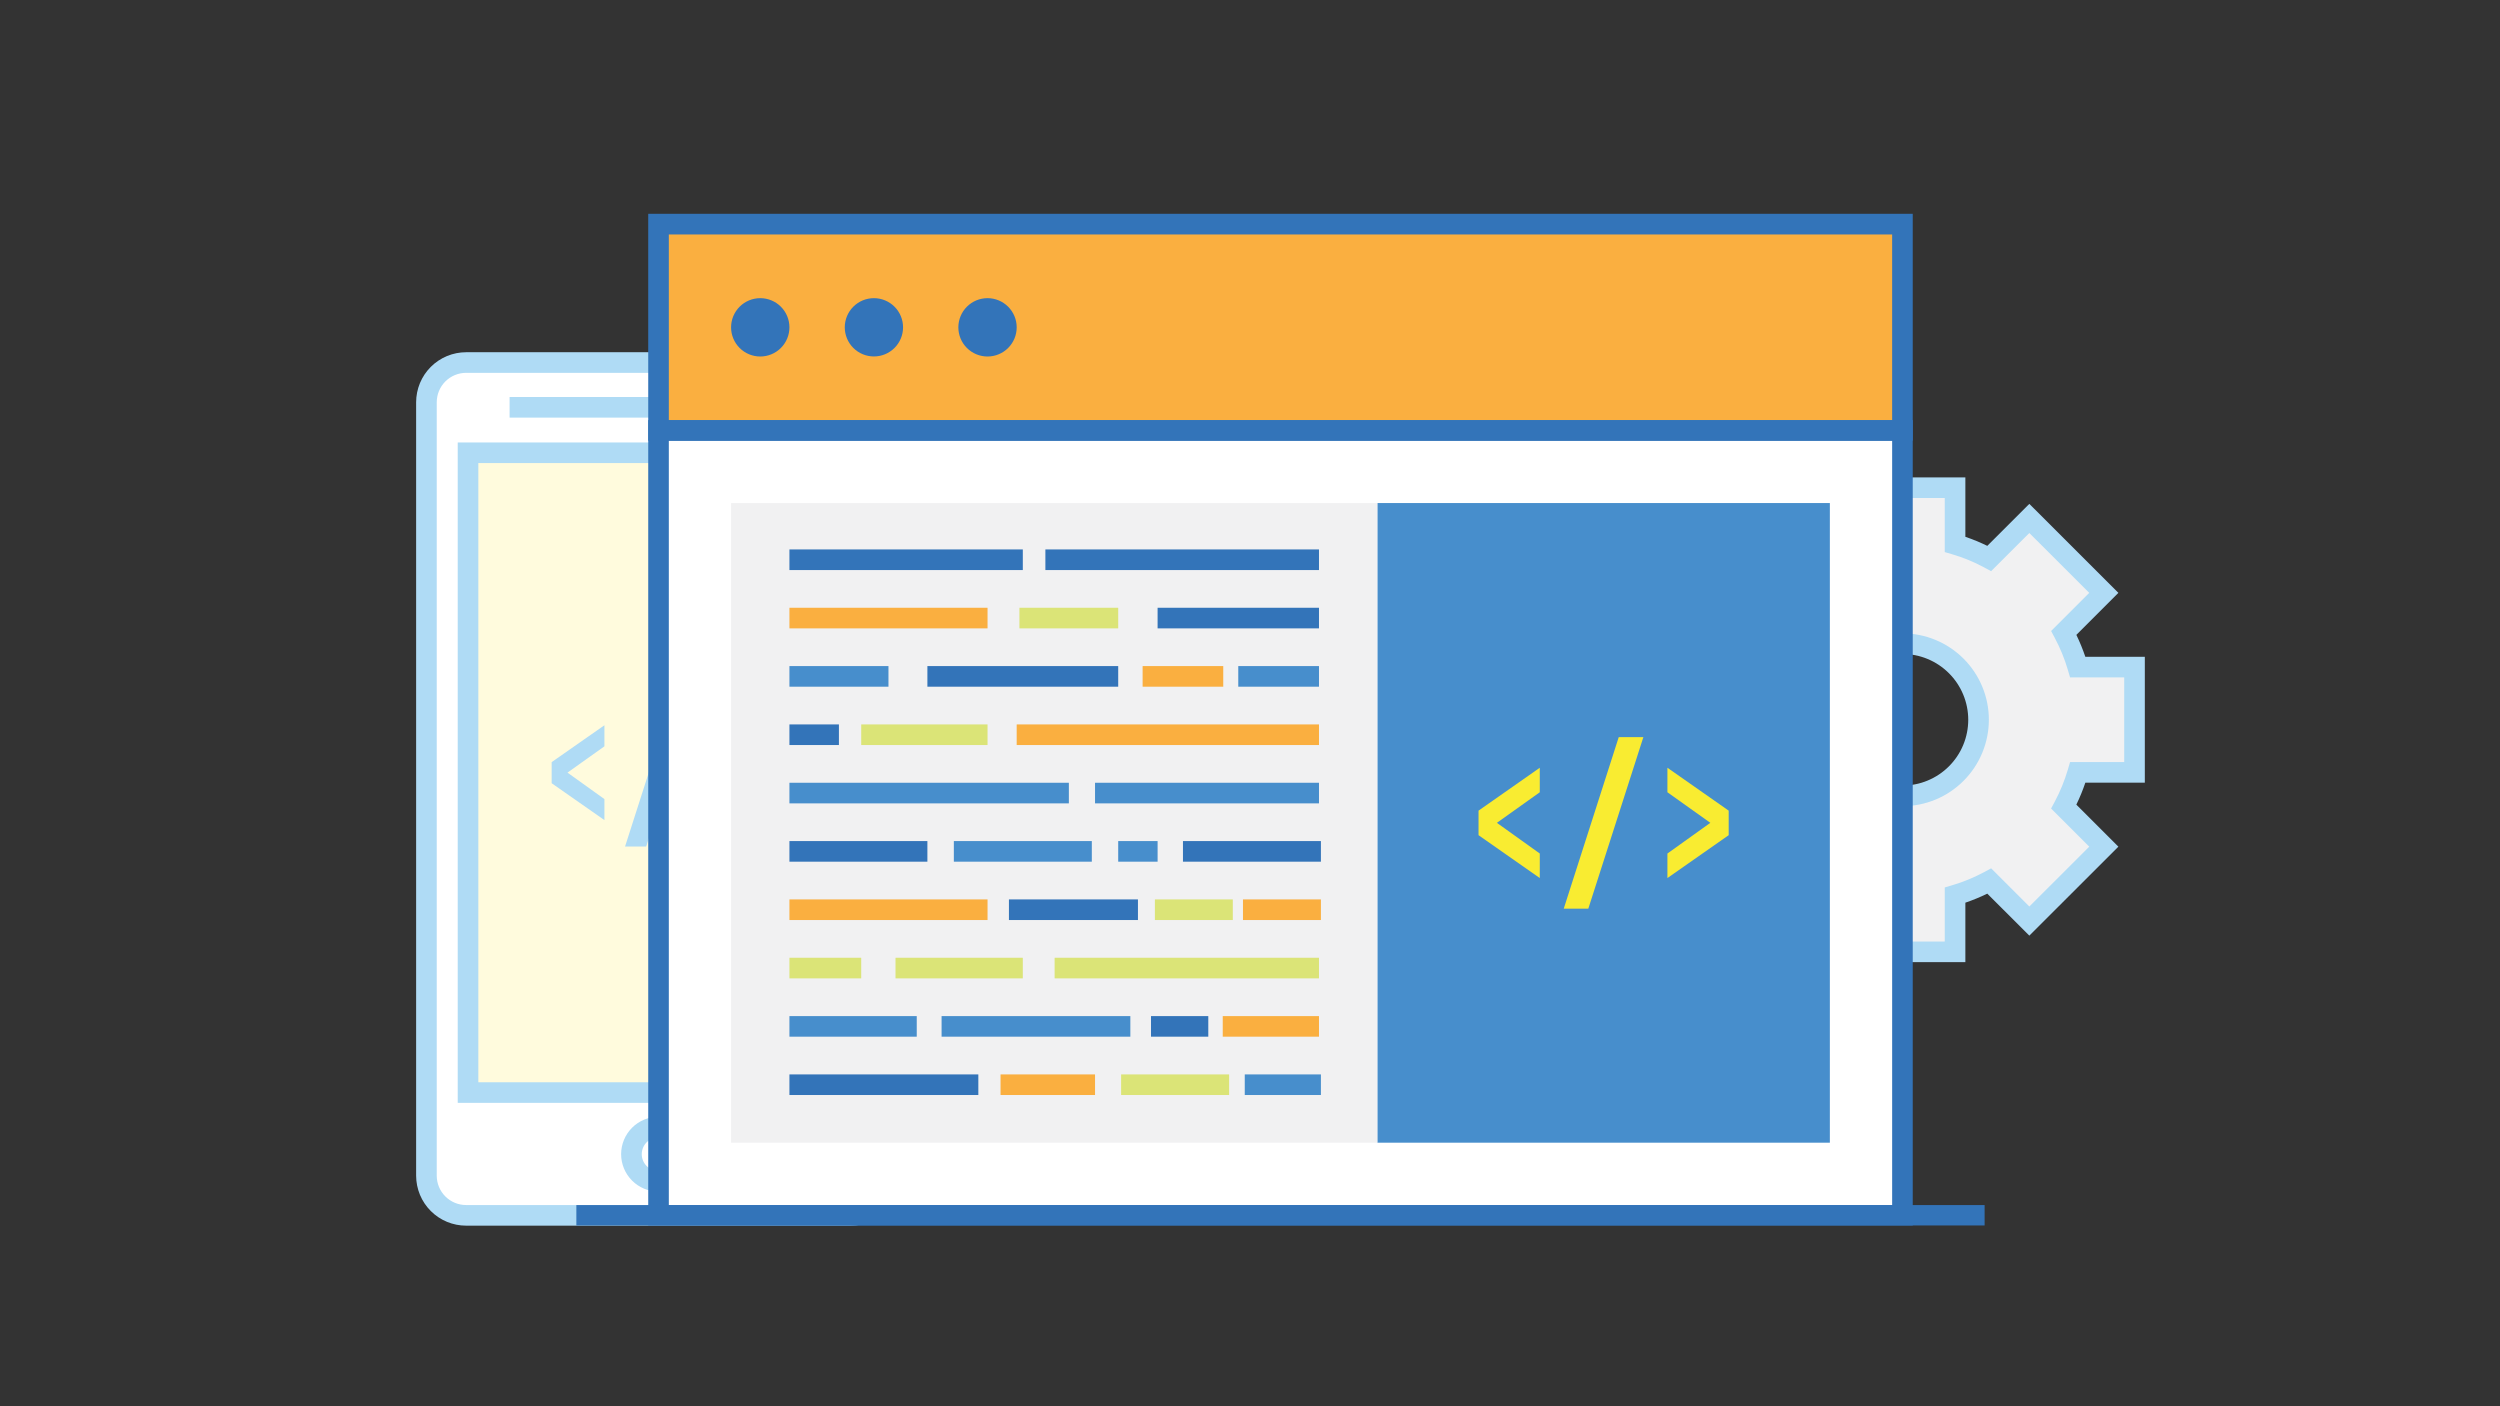 <svg xmlns="http://www.w3.org/2000/svg" xmlns:xlink="http://www.w3.org/1999/xlink" width="1920" zoomAndPan="magnify" viewBox="0 0 1440 810" height="1080" preserveAspectRatio="xMidYMid meet" version="1.0"><rect x="0" y="0" width="1440" height="810" fill="#333333" stroke="none"/><defs><clipPath id="89552ff0a1"><path d="M 239.555 202 L 519 202 L 519 705.867 L 239.555 705.867 Z M 239.555 202 " clip-rule="nonzero"/></clipPath><clipPath id="9e01c25818"><path d="M 956 274 L 1235.555 274 L 1235.555 555 L 956 555 Z M 956 274 " clip-rule="nonzero"/></clipPath><clipPath id="0c604ff5c4"><path d="M 373 123.117 L 1102 123.117 L 1102 254 L 373 254 Z M 373 123.117 " clip-rule="nonzero"/></clipPath><clipPath id="bc6f2ee64c"><path d="M 373 242 L 1102 242 L 1102 705.867 L 373 705.867 Z M 373 242 " clip-rule="nonzero"/></clipPath><clipPath id="065adb35f3"><path d="M 331 694 L 1144 694 L 1144 705.867 L 331 705.867 Z M 331 694 " clip-rule="nonzero"/></clipPath></defs><path fill="#ffffff" d="M 490.098 208.816 L 268.465 208.816 C 267.719 208.816 266.973 208.855 266.227 208.93 C 265.484 209.004 264.746 209.113 264.012 209.262 C 263.277 209.41 262.555 209.59 261.84 209.809 C 261.125 210.027 260.422 210.281 259.73 210.566 C 259.039 210.855 258.363 211.176 257.707 211.527 C 257.047 211.879 256.406 212.266 255.785 212.68 C 255.164 213.098 254.562 213.543 253.988 214.016 C 253.41 214.492 252.855 214.996 252.328 215.523 C 251.797 216.051 251.297 216.605 250.824 217.184 C 250.348 217.762 249.902 218.363 249.488 218.984 C 249.074 219.605 248.691 220.246 248.336 220.906 C 247.984 221.566 247.664 222.242 247.379 222.934 C 247.094 223.625 246.84 224.328 246.625 225.043 C 246.406 225.758 246.223 226.484 246.078 227.215 C 245.934 227.949 245.82 228.688 245.75 229.434 C 245.676 230.176 245.637 230.922 245.637 231.672 L 245.637 677.195 C 245.637 677.945 245.676 678.691 245.75 679.434 C 245.824 680.18 245.934 680.918 246.078 681.648 C 246.227 682.383 246.406 683.105 246.625 683.824 C 246.844 684.539 247.094 685.242 247.379 685.93 C 247.668 686.621 247.988 687.297 248.34 687.957 C 248.691 688.613 249.074 689.254 249.492 689.875 C 249.906 690.496 250.352 691.098 250.824 691.676 C 251.301 692.254 251.801 692.805 252.328 693.336 C 252.859 693.863 253.41 694.363 253.988 694.84 C 254.566 695.312 255.168 695.758 255.789 696.176 C 256.41 696.59 257.051 696.973 257.707 697.328 C 258.367 697.68 259.043 698 259.734 698.285 C 260.422 698.57 261.125 698.824 261.84 699.039 C 262.555 699.258 263.281 699.441 264.012 699.586 C 264.746 699.734 265.484 699.844 266.227 699.918 C 266.973 699.992 267.719 700.027 268.465 700.031 L 490.098 700.031 C 490.848 700.031 491.594 699.992 492.336 699.918 C 493.082 699.848 493.82 699.738 494.555 699.59 C 495.289 699.445 496.012 699.266 496.73 699.047 C 497.445 698.828 498.148 698.578 498.84 698.293 C 499.531 698.008 500.207 697.688 500.867 697.336 C 501.527 696.98 502.168 696.598 502.793 696.184 C 503.414 695.77 504.016 695.324 504.594 694.848 C 505.172 694.375 505.727 693.875 506.254 693.344 C 506.785 692.816 507.285 692.262 507.762 691.684 C 508.238 691.105 508.684 690.508 509.102 689.887 C 509.516 689.262 509.902 688.625 510.254 687.965 C 510.609 687.305 510.93 686.629 511.215 685.938 C 511.504 685.246 511.754 684.543 511.973 683.828 C 512.191 683.113 512.375 682.387 512.523 681.652 C 512.668 680.922 512.781 680.18 512.855 679.438 C 512.93 678.691 512.969 677.945 512.969 677.195 L 512.969 231.672 C 512.969 230.922 512.93 230.176 512.855 229.43 C 512.781 228.688 512.668 227.945 512.523 227.215 C 512.375 226.48 512.191 225.754 511.973 225.039 C 511.754 224.324 511.504 223.617 511.215 222.926 C 510.93 222.234 510.609 221.562 510.254 220.902 C 509.902 220.242 509.516 219.602 509.102 218.977 C 508.684 218.355 508.238 217.758 507.762 217.176 C 507.289 216.598 506.785 216.047 506.254 215.516 C 505.727 214.988 505.172 214.484 504.594 214.012 C 504.016 213.535 503.414 213.09 502.793 212.676 C 502.172 212.258 501.527 211.875 500.867 211.523 C 500.207 211.168 499.531 210.848 498.844 210.562 C 498.152 210.277 497.445 210.023 496.73 209.805 C 496.016 209.586 495.289 209.406 494.555 209.258 C 493.82 209.113 493.082 209.004 492.336 208.93 C 491.594 208.855 490.848 208.816 490.098 208.816 Z M 490.098 208.816 " fill-opacity="1" fill-rule="nonzero"/><path fill="#fffbdd" d="M 269.582 260.809 L 489.008 260.809 L 489.008 629.309 L 269.582 629.309 Z M 269.582 260.809 " fill-opacity="1" fill-rule="nonzero"/><path fill="#afdbf5" d="M 494.949 635.258 L 263.652 635.258 L 263.652 254.863 L 494.957 254.863 Z M 275.52 623.375 L 483.066 623.375 L 483.066 266.734 L 275.52 266.734 Z M 275.52 623.375 " fill-opacity="1" fill-rule="nonzero"/><g clip-path="url(#89552ff0a1)"><path fill="#afdbf5" d="M 490.098 705.977 L 268.465 705.977 C 267.523 705.973 266.582 705.926 265.645 705.836 C 264.707 705.742 263.777 705.602 262.855 705.418 C 261.93 705.234 261.016 705.004 260.117 704.73 C 259.215 704.457 258.328 704.137 257.457 703.777 C 256.59 703.418 255.738 703.012 254.906 702.57 C 254.078 702.125 253.27 701.641 252.484 701.117 C 251.703 700.594 250.949 700.031 250.219 699.434 C 249.492 698.836 248.793 698.203 248.129 697.539 C 247.461 696.871 246.828 696.176 246.23 695.445 C 245.633 694.719 245.074 693.961 244.551 693.18 C 244.027 692.395 243.543 691.59 243.098 690.758 C 242.652 689.926 242.25 689.078 241.891 688.207 C 241.527 687.336 241.211 686.449 240.938 685.547 C 240.664 684.648 240.434 683.734 240.25 682.809 C 240.066 681.887 239.926 680.953 239.832 680.016 C 239.738 679.078 239.691 678.141 239.691 677.195 L 239.691 231.672 C 239.691 230.73 239.738 229.789 239.832 228.852 C 239.926 227.914 240.066 226.984 240.25 226.059 C 240.434 225.133 240.664 224.223 240.938 223.32 C 241.211 222.418 241.531 221.531 241.891 220.66 C 242.25 219.793 242.656 218.941 243.098 218.109 C 243.543 217.277 244.027 216.473 244.551 215.688 C 245.074 214.906 245.637 214.148 246.234 213.422 C 246.832 212.691 247.461 211.996 248.129 211.328 C 248.793 210.66 249.492 210.031 250.219 209.43 C 250.949 208.832 251.703 208.273 252.488 207.75 C 253.27 207.227 254.078 206.742 254.906 206.297 C 255.738 205.852 256.59 205.449 257.457 205.086 C 258.328 204.727 259.215 204.406 260.117 204.133 C 261.016 203.859 261.93 203.629 262.855 203.445 C 263.777 203.258 264.707 203.121 265.645 203.027 C 266.582 202.934 267.523 202.887 268.465 202.883 L 490.098 202.883 C 491.039 202.883 491.98 202.934 492.918 203.023 C 493.855 203.117 494.789 203.258 495.711 203.441 C 496.637 203.625 497.551 203.855 498.453 204.129 C 499.355 204.402 500.242 204.723 501.109 205.082 C 501.98 205.441 502.832 205.848 503.664 206.289 C 504.496 206.734 505.305 207.219 506.086 207.742 C 506.871 208.266 507.625 208.828 508.355 209.426 C 509.086 210.023 509.781 210.656 510.449 211.32 C 511.117 211.988 511.746 212.688 512.348 213.414 C 512.945 214.145 513.508 214.898 514.031 215.684 C 514.555 216.465 515.039 217.273 515.484 218.105 C 515.93 218.938 516.332 219.785 516.695 220.656 C 517.055 221.527 517.375 222.414 517.648 223.316 C 517.922 224.219 518.152 225.133 518.336 226.055 C 518.523 226.98 518.66 227.91 518.754 228.852 C 518.848 229.789 518.895 230.727 518.898 231.672 L 518.898 677.195 C 518.898 678.141 518.848 679.082 518.754 680.02 C 518.66 680.957 518.523 681.887 518.336 682.812 C 518.152 683.738 517.922 684.648 517.648 685.551 C 517.375 686.453 517.055 687.34 516.695 688.211 C 516.332 689.082 515.93 689.934 515.484 690.762 C 515.039 691.594 514.555 692.402 514.031 693.184 C 513.508 693.969 512.945 694.723 512.348 695.453 C 511.75 696.18 511.117 696.879 510.449 697.543 C 509.781 698.211 509.086 698.844 508.355 699.441 C 507.629 700.039 506.871 700.598 506.086 701.121 C 505.305 701.645 504.496 702.129 503.664 702.574 C 502.832 703.02 501.98 703.422 501.109 703.781 C 500.242 704.145 499.355 704.461 498.453 704.734 C 497.551 705.008 496.637 705.234 495.711 705.422 C 494.789 705.605 493.855 705.742 492.918 705.836 C 491.98 705.93 491.039 705.977 490.098 705.977 Z M 268.465 214.754 C 267.91 214.754 267.359 214.781 266.809 214.836 C 266.258 214.891 265.711 214.973 265.168 215.082 C 264.625 215.191 264.09 215.324 263.559 215.488 C 263.031 215.648 262.508 215.836 262 216.047 C 261.488 216.262 260.988 216.496 260.5 216.758 C 260.012 217.02 259.539 217.305 259.078 217.613 C 258.617 217.922 258.172 218.25 257.746 218.602 C 257.316 218.953 256.91 219.324 256.516 219.715 C 256.125 220.109 255.754 220.52 255.402 220.945 C 255.051 221.375 254.723 221.82 254.414 222.277 C 254.109 222.738 253.824 223.215 253.562 223.703 C 253.301 224.191 253.066 224.691 252.855 225.203 C 252.641 225.715 252.457 226.234 252.293 226.766 C 252.133 227.293 252 227.832 251.891 228.375 C 251.781 228.918 251.703 229.465 251.648 230.016 C 251.594 230.566 251.566 231.117 251.562 231.672 L 251.562 677.195 C 251.566 677.75 251.594 678.305 251.648 678.855 C 251.699 679.406 251.781 679.953 251.891 680.496 C 252 681.039 252.133 681.574 252.293 682.102 C 252.453 682.633 252.641 683.152 252.852 683.664 C 253.066 684.176 253.301 684.676 253.562 685.164 C 253.824 685.652 254.109 686.125 254.414 686.586 C 254.723 687.047 255.051 687.492 255.402 687.918 C 255.754 688.348 256.125 688.758 256.516 689.148 C 256.91 689.539 257.316 689.91 257.746 690.262 C 258.172 690.613 258.617 690.941 259.078 691.25 C 259.539 691.559 260.012 691.844 260.5 692.102 C 260.988 692.363 261.488 692.602 262 692.812 C 262.512 693.023 263.031 693.211 263.559 693.371 C 264.09 693.531 264.625 693.668 265.168 693.777 C 265.711 693.883 266.258 693.965 266.809 694.02 C 267.359 694.074 267.91 694.102 268.465 694.102 L 490.098 694.102 C 490.652 694.102 491.203 694.074 491.758 694.023 C 492.309 693.969 492.855 693.887 493.398 693.777 C 493.941 693.672 494.477 693.535 495.008 693.375 C 495.539 693.215 496.059 693.027 496.57 692.816 C 497.082 692.605 497.586 692.371 498.074 692.109 C 498.562 691.848 499.035 691.562 499.496 691.258 C 499.957 690.949 500.402 690.621 500.832 690.27 C 501.262 689.918 501.672 689.547 502.062 689.156 C 502.453 688.762 502.828 688.352 503.18 687.926 C 503.531 687.496 503.859 687.055 504.168 686.594 C 504.477 686.133 504.762 685.656 505.023 685.168 C 505.285 684.68 505.523 684.18 505.734 683.668 C 505.949 683.156 506.137 682.637 506.297 682.105 C 506.457 681.578 506.594 681.039 506.703 680.496 C 506.812 679.953 506.895 679.406 506.949 678.855 C 507.004 678.305 507.031 677.75 507.031 677.195 L 507.031 231.672 C 507.031 231.117 507.004 230.562 506.949 230.012 C 506.895 229.461 506.812 228.914 506.703 228.371 C 506.594 227.828 506.457 227.289 506.297 226.762 C 506.133 226.23 505.949 225.711 505.734 225.199 C 505.523 224.684 505.285 224.184 505.023 223.695 C 504.762 223.207 504.477 222.734 504.168 222.273 C 503.859 221.812 503.531 221.367 503.18 220.941 C 502.828 220.512 502.453 220.102 502.062 219.711 C 501.672 219.32 501.262 218.949 500.832 218.598 C 500.402 218.246 499.957 217.914 499.496 217.605 C 499.035 217.301 498.562 217.016 498.074 216.754 C 497.586 216.492 497.086 216.254 496.574 216.043 C 496.059 215.832 495.539 215.645 495.008 215.484 C 494.48 215.324 493.941 215.188 493.398 215.078 C 492.855 214.973 492.309 214.891 491.758 214.836 C 491.203 214.781 490.652 214.754 490.098 214.754 Z M 268.465 214.754 " fill-opacity="1" fill-rule="nonzero"/></g><path fill="#afdbf5" d="M 379.281 686.344 C 378.578 686.344 377.871 686.309 377.172 686.238 C 376.469 686.168 375.773 686.062 375.078 685.926 C 374.387 685.785 373.703 685.613 373.031 685.41 C 372.355 685.203 371.691 684.965 371.039 684.695 C 370.391 684.422 369.754 684.121 369.133 683.789 C 368.508 683.453 367.906 683.09 367.32 682.699 C 366.734 682.305 366.168 681.887 365.621 681.438 C 365.078 680.988 364.555 680.516 364.059 680.016 C 363.559 679.516 363.086 678.992 362.641 678.449 C 362.195 677.902 361.773 677.336 361.383 676.75 C 360.992 676.16 360.629 675.555 360.297 674.934 C 359.965 674.312 359.668 673.676 359.398 673.023 C 359.129 672.371 358.891 671.707 358.688 671.031 C 358.484 670.355 358.312 669.672 358.176 668.98 C 358.039 668.285 357.938 667.59 357.867 666.887 C 357.801 666.184 357.766 665.48 357.766 664.777 C 357.766 664.07 357.801 663.367 357.871 662.664 C 357.941 661.961 358.047 661.266 358.184 660.574 C 358.324 659.883 358.496 659.199 358.699 658.523 C 358.906 657.848 359.145 657.184 359.414 656.531 C 359.684 655.883 359.988 655.246 360.32 654.621 C 360.652 654 361.016 653.398 361.41 652.812 C 361.801 652.223 362.223 651.66 362.668 651.113 C 363.117 650.57 363.59 650.047 364.09 649.547 C 364.59 649.051 365.113 648.578 365.656 648.129 C 366.203 647.684 366.77 647.266 367.355 646.871 C 367.945 646.48 368.547 646.121 369.172 645.789 C 369.793 645.457 370.43 645.156 371.082 644.887 C 371.734 644.617 372.398 644.379 373.074 644.176 C 373.75 643.973 374.434 643.801 375.125 643.664 C 375.816 643.527 376.516 643.422 377.215 643.355 C 377.918 643.285 378.621 643.254 379.328 643.254 C 380.031 643.254 380.738 643.289 381.438 643.359 C 382.141 643.43 382.836 643.531 383.527 643.672 C 384.223 643.809 384.902 643.98 385.578 644.188 C 386.254 644.391 386.918 644.629 387.57 644.898 C 388.219 645.172 388.855 645.473 389.48 645.805 C 390.102 646.141 390.703 646.5 391.289 646.895 C 391.879 647.285 392.441 647.707 392.988 648.156 C 393.531 648.602 394.055 649.078 394.551 649.574 C 395.051 650.074 395.523 650.598 395.973 651.145 C 396.418 651.688 396.836 652.254 397.23 652.844 C 397.621 653.43 397.98 654.035 398.312 654.656 C 398.645 655.277 398.945 655.918 399.215 656.57 C 399.484 657.219 399.723 657.883 399.926 658.559 C 400.133 659.234 400.301 659.918 400.438 660.609 C 400.578 661.305 400.68 662 400.746 662.703 C 400.816 663.406 400.852 664.109 400.852 664.812 C 400.848 665.52 400.812 666.223 400.742 666.926 C 400.672 667.629 400.566 668.324 400.43 669.016 C 400.289 669.707 400.117 670.391 399.91 671.066 C 399.703 671.742 399.465 672.402 399.195 673.055 C 398.926 673.707 398.621 674.344 398.289 674.965 C 397.957 675.586 397.594 676.191 397.199 676.777 C 396.809 677.363 396.387 677.93 395.938 678.473 C 395.488 679.02 395.016 679.543 394.516 680.039 C 394.02 680.539 393.496 681.012 392.949 681.457 C 392.402 681.906 391.836 682.324 391.25 682.715 C 390.664 683.109 390.059 683.469 389.438 683.801 C 388.812 684.133 388.176 684.434 387.523 684.703 C 386.875 684.973 386.211 685.211 385.535 685.418 C 384.859 685.621 384.176 685.793 383.484 685.93 C 382.793 686.066 382.094 686.172 381.395 686.238 C 380.691 686.309 379.988 686.344 379.281 686.344 Z M 379.281 655.125 C 378.648 655.129 378.02 655.191 377.398 655.316 C 376.777 655.441 376.172 655.629 375.586 655.871 C 375.004 656.117 374.445 656.418 373.922 656.77 C 373.395 657.125 372.906 657.527 372.461 657.977 C 372.012 658.426 371.613 658.914 371.262 659.441 C 370.91 659.969 370.613 660.527 370.375 661.113 C 370.133 661.699 369.949 662.305 369.828 662.93 C 369.703 663.551 369.645 664.18 369.645 664.812 C 369.645 665.445 369.707 666.074 369.832 666.695 C 369.957 667.32 370.141 667.922 370.387 668.508 C 370.629 669.094 370.926 669.652 371.281 670.18 C 371.633 670.703 372.035 671.191 372.484 671.641 C 372.93 672.09 373.418 672.488 373.945 672.84 C 374.473 673.191 375.031 673.492 375.617 673.734 C 376.203 673.977 376.809 674.16 377.43 674.281 C 378.051 674.406 378.68 674.469 379.312 674.469 C 379.949 674.469 380.574 674.406 381.199 674.281 C 381.82 674.16 382.426 673.977 383.012 673.734 C 383.598 673.492 384.152 673.195 384.68 672.84 C 385.207 672.488 385.695 672.09 386.145 671.641 C 386.594 671.191 386.996 670.707 387.348 670.18 C 387.699 669.652 388 669.094 388.242 668.512 C 388.484 667.926 388.672 667.32 388.797 666.699 C 388.918 666.078 388.984 665.449 388.984 664.812 C 388.984 664.176 388.918 663.547 388.793 662.922 C 388.668 662.301 388.484 661.691 388.242 661.105 C 387.996 660.52 387.695 659.961 387.344 659.43 C 386.988 658.902 386.586 658.414 386.137 657.965 C 385.688 657.512 385.195 657.113 384.668 656.758 C 384.137 656.406 383.578 656.105 382.992 655.863 C 382.402 655.621 381.797 655.438 381.172 655.312 C 380.547 655.188 379.918 655.125 379.281 655.125 Z M 379.281 655.125 " fill-opacity="1" fill-rule="nonzero"/><path fill="#afdbf5" d="M 293.523 228.676 L 465.035 228.676 L 465.035 240.547 L 293.523 240.547 Z M 293.523 228.676 " fill-opacity="1" fill-rule="nonzero"/><path fill="#afdbf5" d="M 348.148 472.379 L 317.754 451.137 L 317.754 438.988 L 348.148 417.746 L 348.148 429.883 L 326.875 445.027 L 348.148 460.277 Z M 348.148 472.379 " fill-opacity="1" fill-rule="nonzero"/><path fill="#afdbf5" d="M 360.035 487.59 L 387.293 402.547 L 399.512 402.547 L 372.211 487.59 Z M 360.035 487.59 " fill-opacity="1" fill-rule="nonzero"/><path fill="#afdbf5" d="M 411.422 472.379 L 411.422 460.27 L 432.688 445.023 L 411.422 429.879 L 411.422 417.742 L 441.773 438.984 L 441.773 451.137 Z M 411.422 472.379 " fill-opacity="1" fill-rule="nonzero"/><path fill="#f1f1f2" d="M 1229.488 444.891 L 1229.488 384.27 L 1196.816 384.27 C 1194.801 377.418 1192.109 370.844 1188.742 364.547 L 1211.793 341.488 L 1168.895 298.609 L 1145.82 321.672 C 1139.531 318.277 1132.961 315.574 1126.102 313.559 L 1126.102 280.902 L 1065.52 280.902 L 1065.52 313.555 C 1058.664 315.574 1052.086 318.281 1045.793 321.668 L 1022.707 298.613 L 979.879 341.492 L 1002.922 364.547 C 999.527 370.84 996.816 377.414 994.793 384.27 L 962.137 384.27 L 962.137 444.891 L 994.793 444.891 C 996.82 451.75 999.531 458.328 1002.922 464.625 L 979.879 487.684 L 1022.738 530.539 L 1045.844 507.484 C 1052.121 510.875 1058.68 513.582 1065.52 515.609 L 1065.52 548.258 L 1126.098 548.258 L 1126.098 515.605 C 1132.949 513.574 1139.52 510.867 1145.816 507.484 L 1168.887 530.539 L 1211.785 487.684 L 1188.742 464.621 C 1192.105 458.32 1194.797 451.742 1196.812 444.891 Z M 1095.797 458.43 C 1094.363 458.43 1092.93 458.359 1091.5 458.215 C 1090.07 458.074 1088.652 457.863 1087.246 457.586 C 1085.836 457.305 1084.445 456.957 1083.074 456.539 C 1081.699 456.121 1080.348 455.637 1079.023 455.086 C 1077.695 454.539 1076.398 453.926 1075.133 453.246 C 1073.867 452.57 1072.637 451.832 1071.445 451.035 C 1070.25 450.238 1069.098 449.383 1067.988 448.469 C 1066.879 447.559 1065.816 446.598 1064.805 445.582 C 1063.789 444.566 1062.824 443.504 1061.914 442.391 C 1061.004 441.281 1060.148 440.129 1059.352 438.934 C 1058.555 437.742 1057.816 436.512 1057.141 435.246 C 1056.465 433.977 1055.852 432.68 1055.305 431.355 C 1054.754 430.027 1054.27 428.676 1053.855 427.305 C 1053.438 425.93 1053.09 424.539 1052.809 423.129 C 1052.531 421.719 1052.32 420.301 1052.18 418.871 C 1052.039 417.445 1051.969 416.012 1051.969 414.574 C 1051.969 413.141 1052.043 411.707 1052.184 410.277 C 1052.324 408.848 1052.535 407.43 1052.812 406.023 C 1053.094 404.613 1053.441 403.223 1053.859 401.848 C 1054.277 400.473 1054.762 399.125 1055.309 397.797 C 1055.859 396.473 1056.473 395.176 1057.152 393.91 C 1057.828 392.641 1058.566 391.414 1059.363 390.219 C 1060.16 389.023 1061.016 387.871 1061.926 386.762 C 1062.836 385.652 1063.801 384.59 1064.816 383.574 C 1065.832 382.562 1066.895 381.598 1068.004 380.688 C 1069.113 379.777 1070.266 378.922 1071.461 378.125 C 1072.652 377.328 1073.883 376.59 1075.152 375.914 C 1076.418 375.238 1077.715 374.625 1079.039 374.074 C 1080.367 373.523 1081.715 373.043 1083.09 372.625 C 1084.465 372.211 1085.855 371.859 1087.266 371.582 C 1088.672 371.301 1090.09 371.09 1091.52 370.949 C 1092.949 370.812 1094.379 370.742 1095.816 370.742 C 1097.25 370.742 1098.684 370.812 1100.113 370.953 C 1101.543 371.094 1102.961 371.305 1104.367 371.586 C 1105.777 371.867 1107.168 372.215 1108.539 372.633 C 1109.914 373.047 1111.266 373.531 1112.59 374.082 C 1113.918 374.633 1115.215 375.246 1116.48 375.922 C 1117.746 376.598 1118.977 377.336 1120.168 378.137 C 1121.363 378.934 1122.516 379.789 1123.625 380.699 C 1124.734 381.609 1125.797 382.574 1126.812 383.59 C 1127.824 384.605 1128.789 385.668 1129.699 386.777 C 1130.609 387.887 1131.465 389.039 1132.262 390.234 C 1133.059 391.43 1133.797 392.66 1134.473 393.926 C 1135.148 395.191 1135.762 396.488 1136.309 397.816 C 1136.859 399.141 1137.344 400.492 1137.758 401.867 C 1138.176 403.242 1138.523 404.633 1138.805 406.039 C 1139.082 407.449 1139.293 408.867 1139.434 410.297 C 1139.574 411.727 1139.645 413.156 1139.645 414.594 C 1139.645 416.031 1139.57 417.461 1139.43 418.891 C 1139.289 420.32 1139.078 421.738 1138.797 423.145 C 1138.516 424.555 1138.168 425.945 1137.75 427.32 C 1137.332 428.691 1136.848 430.043 1136.297 431.367 C 1135.75 432.695 1135.137 433.992 1134.457 435.258 C 1133.781 436.523 1133.043 437.754 1132.246 438.945 C 1131.445 440.141 1130.594 441.289 1129.68 442.398 C 1128.77 443.508 1127.809 444.57 1126.793 445.586 C 1125.777 446.602 1124.715 447.562 1123.605 448.477 C 1122.496 449.387 1121.344 450.238 1120.148 451.035 C 1118.957 451.836 1117.727 452.57 1116.461 453.246 C 1115.191 453.926 1113.898 454.539 1112.57 455.086 C 1111.246 455.637 1109.895 456.117 1108.52 456.535 C 1107.148 456.953 1105.758 457.301 1104.348 457.582 C 1102.941 457.859 1101.523 458.07 1100.094 458.211 C 1098.664 458.352 1097.234 458.422 1095.797 458.422 Z M 1095.797 458.43 " fill-opacity="1" fill-rule="nonzero"/><g clip-path="url(#9e01c25818)"><path fill="#afdbf5" d="M 1132.051 554.191 L 1059.609 554.191 L 1059.609 519.945 C 1055.289 518.477 1051.082 516.742 1046.98 514.742 L 1022.727 538.93 L 971.496 487.684 L 995.664 463.488 C 993.668 459.371 991.93 455.152 990.445 450.828 L 956.203 450.828 L 956.203 378.324 L 990.445 378.324 C 991.93 374.004 993.668 369.789 995.664 365.68 L 971.492 341.488 L 1022.691 290.23 L 1046.945 314.414 C 1051.059 312.41 1055.277 310.672 1059.609 309.199 L 1059.609 274.965 L 1132.051 274.965 L 1132.051 309.199 C 1136.371 310.672 1140.582 312.414 1144.684 314.414 L 1168.895 290.23 L 1220.191 341.488 L 1195.988 365.688 C 1197.969 369.793 1199.691 374.004 1201.156 378.324 L 1235.418 378.324 L 1235.418 450.828 L 1201.156 450.828 C 1199.695 455.152 1197.969 459.367 1195.969 463.469 L 1220.191 487.684 L 1168.895 538.93 L 1144.684 514.742 C 1140.582 516.738 1136.371 518.473 1132.051 519.945 Z M 1071.477 542.32 L 1120.176 542.32 L 1120.176 511.168 L 1124.406 509.914 C 1130.867 508.008 1137.059 505.453 1142.988 502.258 L 1146.891 500.156 L 1168.902 522.141 L 1203.41 487.68 L 1181.43 465.715 L 1183.504 461.844 C 1186.664 455.895 1189.199 449.684 1191.105 443.223 L 1192.352 438.953 L 1223.547 438.953 L 1223.547 390.195 L 1192.355 390.195 L 1191.113 385.938 C 1189.215 379.477 1186.68 373.277 1183.508 367.34 L 1181.434 363.449 L 1203.402 341.488 L 1168.895 307.012 L 1146.879 329 L 1142.988 326.898 C 1137.07 323.691 1130.883 321.141 1124.422 319.25 L 1120.18 318 L 1120.18 286.84 L 1071.48 286.84 L 1071.48 318 L 1067.215 319.25 C 1060.758 321.148 1054.566 323.695 1048.648 326.898 L 1044.758 329 L 1022.734 307.012 L 988.297 341.488 L 1010.27 363.469 L 1008.176 367.359 C 1004.973 373.289 1002.41 379.484 1000.488 385.945 L 999.215 390.195 L 968.074 390.195 L 968.074 438.953 L 999.215 438.953 L 1000.488 443.215 C 1002.406 449.676 1004.965 455.875 1008.164 461.809 L 1010.262 465.699 L 988.285 487.676 L 1022.75 522.137 L 1044.805 500.156 L 1048.695 502.254 C 1054.602 505.457 1060.781 508.012 1067.227 509.91 L 1071.477 511.164 Z M 1095.797 464.363 C 1094.168 464.363 1092.543 464.285 1090.918 464.125 C 1089.297 463.965 1087.688 463.723 1086.086 463.406 C 1084.488 463.086 1082.91 462.691 1081.352 462.219 C 1079.789 461.742 1078.258 461.195 1076.75 460.57 C 1075.246 459.945 1073.773 459.25 1072.336 458.48 C 1070.898 457.711 1069.504 456.875 1068.148 455.969 C 1066.793 455.062 1065.484 454.09 1064.227 453.059 C 1062.965 452.023 1061.762 450.93 1060.609 449.773 C 1059.457 448.621 1058.363 447.414 1057.328 446.156 C 1056.293 444.895 1055.324 443.586 1054.422 442.23 C 1053.516 440.875 1052.68 439.477 1051.91 438.039 C 1051.141 436.602 1050.445 435.129 1049.824 433.621 C 1049.199 432.117 1048.652 430.582 1048.18 429.023 C 1047.707 427.461 1047.312 425.883 1046.992 424.285 C 1046.676 422.684 1046.438 421.074 1046.277 419.453 C 1046.117 417.828 1046.039 416.203 1046.039 414.57 C 1046.039 412.941 1046.121 411.316 1046.281 409.691 C 1046.441 408.07 1046.68 406.461 1046.996 404.859 C 1047.316 403.262 1047.711 401.684 1048.188 400.121 C 1048.66 398.562 1049.207 397.031 1049.832 395.523 C 1050.457 394.016 1051.152 392.547 1051.922 391.109 C 1052.691 389.672 1053.527 388.273 1054.434 386.918 C 1055.34 385.562 1056.309 384.254 1057.344 382.996 C 1058.379 381.734 1059.473 380.527 1060.625 379.375 C 1061.777 378.223 1062.984 377.129 1064.246 376.098 C 1065.504 375.062 1066.812 374.094 1068.168 373.188 C 1069.523 372.281 1070.922 371.445 1072.359 370.676 C 1073.797 369.91 1075.27 369.211 1076.773 368.59 C 1078.281 367.965 1079.812 367.418 1081.375 366.945 C 1082.934 366.473 1084.512 366.078 1086.113 365.758 C 1087.711 365.441 1089.32 365.203 1090.945 365.043 C 1092.566 364.883 1094.191 364.805 1095.824 364.805 C 1097.453 364.805 1099.078 364.887 1100.699 365.047 C 1102.324 365.207 1103.934 365.445 1105.531 365.762 C 1107.133 366.082 1108.711 366.477 1110.27 366.949 C 1111.828 367.426 1113.363 367.973 1114.867 368.598 C 1116.375 369.223 1117.848 369.918 1119.285 370.688 C 1120.719 371.457 1122.117 372.293 1123.473 373.199 C 1124.828 374.105 1126.133 375.074 1127.395 376.109 C 1128.656 377.145 1129.859 378.238 1131.012 379.391 C 1132.164 380.543 1133.258 381.75 1134.293 383.012 C 1135.324 384.273 1136.297 385.582 1137.199 386.938 C 1138.105 388.293 1138.941 389.688 1139.711 391.129 C 1140.48 392.566 1141.176 394.039 1141.797 395.543 C 1142.422 397.051 1142.969 398.582 1143.441 400.145 C 1143.918 401.703 1144.312 403.285 1144.629 404.883 C 1144.945 406.48 1145.184 408.094 1145.344 409.715 C 1145.504 411.336 1145.582 412.965 1145.582 414.594 C 1145.582 416.223 1145.5 417.852 1145.34 419.473 C 1145.18 421.094 1144.938 422.703 1144.617 424.305 C 1144.297 425.902 1143.902 427.48 1143.426 429.039 C 1142.953 430.598 1142.402 432.133 1141.777 433.637 C 1141.156 435.145 1140.457 436.613 1139.688 438.051 C 1138.918 439.488 1138.082 440.887 1137.176 442.238 C 1136.27 443.594 1135.301 444.902 1134.266 446.16 C 1133.23 447.422 1132.137 448.629 1130.984 449.781 C 1129.832 450.934 1128.625 452.023 1127.367 453.059 C 1126.105 454.094 1124.797 455.062 1123.441 455.969 C 1122.086 456.875 1120.691 457.711 1119.254 458.48 C 1117.816 459.25 1116.344 459.945 1114.84 460.57 C 1113.336 461.191 1111.801 461.742 1110.242 462.215 C 1108.684 462.688 1107.105 463.086 1105.504 463.402 C 1103.906 463.723 1102.297 463.961 1100.676 464.121 C 1099.055 464.285 1097.426 464.363 1095.797 464.363 Z M 1095.797 376.68 C 1094.555 376.68 1093.32 376.742 1092.082 376.863 C 1090.848 376.984 1089.621 377.168 1088.406 377.41 C 1087.188 377.652 1085.984 377.953 1084.801 378.312 C 1083.613 378.676 1082.445 379.094 1081.297 379.57 C 1080.152 380.043 1079.031 380.574 1077.938 381.16 C 1076.844 381.746 1075.781 382.383 1074.75 383.074 C 1073.719 383.762 1072.723 384.5 1071.762 385.289 C 1070.805 386.078 1069.887 386.91 1069.008 387.785 C 1068.129 388.664 1067.297 389.582 1066.512 390.543 C 1065.723 391.504 1064.984 392.5 1064.297 393.531 C 1063.609 394.562 1062.973 395.625 1062.387 396.723 C 1061.801 397.816 1061.273 398.938 1060.797 400.082 C 1060.32 401.23 1059.906 402.398 1059.543 403.586 C 1059.184 404.773 1058.883 405.977 1058.641 407.191 C 1058.398 408.41 1058.219 409.637 1058.098 410.871 C 1057.977 412.109 1057.914 413.344 1057.914 414.586 C 1057.914 415.828 1057.977 417.066 1058.098 418.301 C 1058.219 419.535 1058.402 420.762 1058.645 421.98 C 1058.887 423.199 1059.188 424.398 1059.547 425.586 C 1059.906 426.777 1060.324 427.941 1060.801 429.09 C 1061.277 430.234 1061.805 431.355 1062.391 432.449 C 1062.977 433.547 1063.613 434.609 1064.305 435.641 C 1064.992 436.672 1065.73 437.668 1066.52 438.629 C 1067.305 439.586 1068.137 440.508 1069.016 441.383 C 1069.895 442.262 1070.812 443.094 1071.77 443.883 C 1072.73 444.668 1073.727 445.406 1074.758 446.098 C 1075.789 446.785 1076.852 447.422 1077.945 448.008 C 1079.039 448.594 1080.16 449.125 1081.309 449.598 C 1082.453 450.074 1083.621 450.492 1084.809 450.852 C 1085.996 451.211 1087.199 451.512 1088.414 451.754 C 1089.633 451.996 1090.859 452.18 1092.094 452.301 C 1093.328 452.422 1094.566 452.484 1095.809 452.484 C 1097.051 452.484 1098.285 452.426 1099.523 452.301 C 1100.758 452.18 1101.984 452 1103.199 451.758 C 1104.418 451.516 1105.621 451.215 1106.809 450.855 C 1107.996 450.492 1109.16 450.078 1110.309 449.602 C 1111.457 449.125 1112.574 448.598 1113.672 448.012 C 1114.766 447.426 1115.828 446.789 1116.859 446.102 C 1117.891 445.41 1118.887 444.672 1119.848 443.887 C 1120.805 443.098 1121.727 442.266 1122.602 441.387 C 1123.48 440.512 1124.312 439.594 1125.102 438.633 C 1125.887 437.676 1126.625 436.68 1127.316 435.648 C 1128.008 434.613 1128.645 433.551 1129.23 432.457 C 1129.812 431.363 1130.344 430.242 1130.82 429.098 C 1131.293 427.949 1131.711 426.781 1132.074 425.594 C 1132.434 424.406 1132.734 423.203 1132.977 421.988 C 1133.219 420.77 1133.402 419.543 1133.523 418.309 C 1133.648 417.074 1133.707 415.836 1133.707 414.594 C 1133.707 413.352 1133.645 412.113 1133.523 410.879 C 1133.402 409.641 1133.219 408.414 1132.977 407.199 C 1132.734 405.98 1132.43 404.777 1132.07 403.59 C 1131.711 402.402 1131.293 401.234 1130.816 400.086 C 1130.34 398.941 1129.812 397.82 1129.227 396.723 C 1128.641 395.629 1128 394.566 1127.312 393.531 C 1126.621 392.5 1125.883 391.504 1125.098 390.543 C 1124.309 389.586 1123.477 388.664 1122.598 387.789 C 1121.719 386.91 1120.801 386.078 1119.844 385.289 C 1118.883 384.5 1117.887 383.762 1116.855 383.07 C 1115.824 382.383 1114.758 381.746 1113.664 381.16 C 1112.57 380.574 1111.449 380.043 1110.301 379.566 C 1109.156 379.09 1107.988 378.672 1106.801 378.312 C 1105.613 377.949 1104.41 377.648 1103.191 377.406 C 1101.977 377.164 1100.75 376.98 1099.512 376.859 C 1098.277 376.734 1097.039 376.672 1095.797 376.672 Z M 1095.797 376.68 " fill-opacity="1" fill-rule="nonzero"/></g><path fill="#ffffff" d="M 379.309 247.949 L 1095.797 247.949 L 1095.797 695.387 L 379.309 695.387 Z M 379.309 247.949 " fill-opacity="1" fill-rule="nonzero"/><path fill="#478ecc" d="M 793.352 289.754 L 1053.996 289.754 L 1053.996 658.191 L 793.352 658.191 Z M 793.352 289.754 " fill-opacity="1" fill-rule="nonzero"/><path fill="#f1f1f2" d="M 421.113 289.754 L 793.348 289.754 L 793.348 658.191 L 421.113 658.191 Z M 421.113 289.754 " fill-opacity="1" fill-rule="nonzero"/><path fill="#faaf40" d="M 379.309 129.105 L 1095.797 129.105 L 1095.797 247.949 L 379.309 247.949 Z M 379.309 129.105 " fill-opacity="1" fill-rule="nonzero"/><g clip-path="url(#0c604ff5c4)"><path fill="#3374b9" d="M 1101.734 253.879 L 373.379 253.879 L 373.379 123.168 L 1101.734 123.168 Z M 385.242 242.004 L 1089.875 242.004 L 1089.875 135.039 L 385.242 135.039 Z M 385.242 242.004 " fill-opacity="1" fill-rule="nonzero"/></g><path fill="#3374b9" d="M 454.707 188.516 C 454.707 189.066 454.68 189.613 454.629 190.164 C 454.574 190.711 454.496 191.254 454.387 191.797 C 454.281 192.336 454.148 192.871 453.992 193.395 C 453.832 193.922 453.648 194.441 453.438 194.949 C 453.227 195.461 452.992 195.957 452.734 196.441 C 452.477 196.93 452.191 197.402 451.887 197.859 C 451.582 198.316 451.258 198.762 450.906 199.188 C 450.559 199.613 450.191 200.02 449.801 200.41 C 449.414 200.801 449.004 201.168 448.582 201.52 C 448.156 201.871 447.715 202.199 447.258 202.504 C 446.801 202.812 446.328 203.094 445.844 203.355 C 445.359 203.613 444.859 203.852 444.352 204.062 C 443.844 204.273 443.328 204.457 442.801 204.617 C 442.273 204.781 441.742 204.914 441.199 205.023 C 440.66 205.129 440.117 205.211 439.57 205.266 C 439.023 205.32 438.473 205.348 437.922 205.348 C 437.371 205.348 436.824 205.324 436.273 205.27 C 435.727 205.215 435.184 205.137 434.641 205.027 C 434.102 204.922 433.57 204.789 433.043 204.629 C 432.516 204.469 431.996 204.285 431.488 204.074 C 430.98 203.867 430.48 203.629 429.996 203.371 C 429.512 203.113 429.039 202.832 428.582 202.523 C 428.121 202.219 427.68 201.891 427.254 201.543 C 426.828 201.195 426.422 200.824 426.031 200.438 C 425.641 200.047 425.273 199.641 424.922 199.215 C 424.574 198.789 424.246 198.348 423.941 197.891 C 423.633 197.434 423.352 196.961 423.09 196.477 C 422.832 195.992 422.594 195.492 422.383 194.984 C 422.172 194.477 421.988 193.957 421.828 193.434 C 421.668 192.906 421.535 192.371 421.426 191.832 C 421.316 191.293 421.238 190.75 421.184 190.199 C 421.129 189.652 421.102 189.102 421.102 188.551 C 421.102 188 421.125 187.453 421.18 186.906 C 421.234 186.355 421.316 185.812 421.422 185.273 C 421.527 184.73 421.664 184.199 421.82 183.672 C 421.98 183.145 422.168 182.629 422.375 182.117 C 422.586 181.609 422.82 181.113 423.082 180.625 C 423.34 180.141 423.625 179.668 423.93 179.211 C 424.234 178.754 424.562 178.312 424.91 177.887 C 425.262 177.461 425.629 177.051 426.02 176.664 C 426.406 176.273 426.816 175.902 427.242 175.555 C 427.668 175.207 428.109 174.879 428.566 174.57 C 429.023 174.266 429.496 173.984 429.98 173.723 C 430.465 173.465 430.961 173.227 431.473 173.02 C 431.98 172.809 432.496 172.621 433.023 172.461 C 433.551 172.301 434.086 172.168 434.625 172.062 C 435.164 171.953 435.707 171.871 436.254 171.82 C 436.805 171.766 437.352 171.738 437.902 171.738 C 438.453 171.738 439 171.766 439.547 171.816 C 440.094 171.871 440.641 171.953 441.18 172.059 C 441.719 172.168 442.25 172.301 442.777 172.461 C 443.301 172.617 443.82 172.805 444.328 173.016 C 444.836 173.223 445.332 173.457 445.816 173.719 C 446.301 173.977 446.773 174.258 447.23 174.562 C 447.688 174.867 448.129 175.195 448.555 175.543 C 448.98 175.895 449.387 176.262 449.773 176.648 C 450.164 177.039 450.531 177.445 450.883 177.871 C 451.23 178.293 451.559 178.734 451.863 179.191 C 452.172 179.648 452.453 180.121 452.715 180.605 C 452.973 181.09 453.207 181.586 453.418 182.094 C 453.629 182.602 453.816 183.117 453.977 183.645 C 454.137 184.168 454.27 184.703 454.379 185.242 C 454.488 185.781 454.566 186.324 454.621 186.871 C 454.676 187.418 454.707 187.965 454.707 188.516 Z M 454.707 188.516 " fill-opacity="1" fill-rule="nonzero"/><path fill="#3374b9" d="M 520.16 188.516 C 520.16 189.066 520.133 189.613 520.078 190.16 C 520.027 190.707 519.945 191.25 519.84 191.793 C 519.734 192.332 519.598 192.863 519.441 193.391 C 519.281 193.918 519.098 194.434 518.887 194.941 C 518.676 195.449 518.441 195.945 518.184 196.434 C 517.926 196.918 517.641 197.387 517.336 197.848 C 517.031 198.305 516.703 198.746 516.355 199.172 C 516.008 199.594 515.641 200.004 515.25 200.391 C 514.863 200.781 514.457 201.148 514.031 201.5 C 513.605 201.848 513.164 202.176 512.707 202.48 C 512.25 202.789 511.781 203.07 511.297 203.328 C 510.812 203.59 510.312 203.824 509.805 204.035 C 509.297 204.246 508.781 204.43 508.254 204.59 C 507.73 204.75 507.195 204.887 506.656 204.992 C 506.117 205.102 505.574 205.18 505.027 205.234 C 504.48 205.289 503.934 205.316 503.383 205.316 C 502.832 205.316 502.285 205.293 501.738 205.238 C 501.191 205.184 500.648 205.105 500.105 204.996 C 499.566 204.891 499.035 204.758 498.508 204.598 C 497.984 204.438 497.465 204.254 496.957 204.043 C 496.449 203.832 495.953 203.598 495.469 203.34 C 494.98 203.082 494.512 202.797 494.055 202.492 C 493.598 202.188 493.156 201.859 492.73 201.512 C 492.305 201.164 491.898 200.797 491.508 200.406 C 491.121 200.02 490.75 199.609 490.402 199.188 C 490.051 198.762 489.727 198.32 489.418 197.863 C 489.113 197.406 488.832 196.934 488.57 196.449 C 488.312 195.965 488.078 195.469 487.867 194.961 C 487.656 194.453 487.469 193.938 487.309 193.41 C 487.152 192.883 487.016 192.352 486.91 191.812 C 486.801 191.273 486.723 190.73 486.668 190.184 C 486.613 189.633 486.586 189.086 486.586 188.535 C 486.586 187.984 486.613 187.438 486.664 186.891 C 486.719 186.344 486.801 185.801 486.906 185.262 C 487.012 184.719 487.145 184.188 487.305 183.66 C 487.465 183.137 487.648 182.617 487.859 182.109 C 488.07 181.602 488.305 181.105 488.562 180.621 C 488.824 180.133 489.105 179.664 489.41 179.207 C 489.715 178.75 490.043 178.309 490.391 177.883 C 490.738 177.457 491.109 177.051 491.496 176.66 C 491.887 176.27 492.293 175.902 492.719 175.555 C 493.141 175.203 493.582 174.875 494.039 174.57 C 494.496 174.266 494.969 173.984 495.453 173.723 C 495.938 173.465 496.434 173.23 496.941 173.02 C 497.449 172.809 497.965 172.621 498.492 172.461 C 499.02 172.301 499.551 172.168 500.09 172.062 C 500.629 171.953 501.172 171.875 501.719 171.82 C 502.27 171.766 502.816 171.738 503.367 171.738 C 503.914 171.738 504.465 171.766 505.012 171.82 C 505.559 171.875 506.102 171.953 506.641 172.062 C 507.18 172.168 507.711 172.301 508.238 172.461 C 508.762 172.621 509.277 172.805 509.785 173.016 C 510.293 173.227 510.789 173.461 511.277 173.723 C 511.762 173.98 512.23 174.262 512.688 174.566 C 513.145 174.871 513.586 175.199 514.012 175.547 C 514.438 175.895 514.844 176.266 515.23 176.652 C 515.621 177.043 515.988 177.449 516.34 177.871 C 516.688 178.297 517.016 178.738 517.32 179.195 C 517.625 179.652 517.91 180.121 518.168 180.605 C 518.426 181.09 518.664 181.586 518.875 182.094 C 519.086 182.602 519.27 183.117 519.43 183.645 C 519.59 184.172 519.723 184.703 519.832 185.242 C 519.941 185.781 520.02 186.324 520.074 186.871 C 520.129 187.418 520.16 187.965 520.16 188.516 Z M 520.16 188.516 " fill-opacity="1" fill-rule="nonzero"/><path fill="#3374b9" d="M 585.613 188.516 C 585.613 189.066 585.586 189.613 585.535 190.164 C 585.48 190.711 585.402 191.254 585.297 191.797 C 585.188 192.336 585.055 192.871 584.898 193.398 C 584.738 193.926 584.555 194.441 584.344 194.953 C 584.133 195.461 583.898 195.957 583.641 196.445 C 583.383 196.93 583.098 197.402 582.793 197.859 C 582.488 198.32 582.16 198.762 581.812 199.188 C 581.465 199.613 581.094 200.02 580.707 200.41 C 580.316 200.801 579.91 201.172 579.484 201.52 C 579.059 201.871 578.617 202.199 578.16 202.504 C 577.703 202.812 577.234 203.094 576.746 203.355 C 576.262 203.617 575.766 203.852 575.258 204.062 C 574.75 204.273 574.23 204.461 573.703 204.621 C 573.176 204.781 572.645 204.914 572.105 205.023 C 571.562 205.129 571.02 205.211 570.473 205.266 C 569.926 205.32 569.375 205.348 568.824 205.348 C 568.273 205.348 567.727 205.324 567.176 205.27 C 566.629 205.215 566.086 205.137 565.543 205.027 C 565.004 204.922 564.473 204.789 563.945 204.629 C 563.418 204.469 562.898 204.285 562.391 204.074 C 561.883 203.863 561.383 203.629 560.898 203.367 C 560.414 203.109 559.941 202.828 559.484 202.523 C 559.023 202.215 558.582 201.887 558.156 201.539 C 557.73 201.191 557.324 200.82 556.934 200.434 C 556.543 200.043 556.176 199.637 555.824 199.211 C 555.477 198.785 555.148 198.344 554.844 197.887 C 554.535 197.426 554.254 196.957 553.992 196.469 C 553.734 195.984 553.5 195.488 553.289 194.977 C 553.078 194.469 552.891 193.953 552.73 193.426 C 552.57 192.898 552.438 192.363 552.332 191.824 C 552.223 191.285 552.141 190.738 552.09 190.191 C 552.035 189.645 552.008 189.094 552.008 188.543 C 552.008 187.992 552.035 187.445 552.09 186.895 C 552.141 186.348 552.223 185.805 552.332 185.266 C 552.438 184.723 552.57 184.191 552.73 183.664 C 552.891 183.137 553.078 182.617 553.289 182.109 C 553.496 181.602 553.734 181.105 553.992 180.617 C 554.254 180.133 554.535 179.66 554.84 179.203 C 555.148 178.746 555.477 178.305 555.824 177.879 C 556.172 177.453 556.543 177.047 556.934 176.656 C 557.32 176.266 557.73 175.898 558.156 175.547 C 558.582 175.199 559.023 174.871 559.48 174.566 C 559.938 174.262 560.41 173.977 560.895 173.719 C 561.383 173.457 561.879 173.223 562.387 173.012 C 562.898 172.805 563.414 172.617 563.941 172.457 C 564.469 172.297 565.004 172.164 565.543 172.059 C 566.082 171.949 566.625 171.871 567.176 171.816 C 567.723 171.762 568.273 171.738 568.824 171.738 C 569.371 171.738 569.922 171.766 570.465 171.82 C 571.012 171.875 571.555 171.957 572.094 172.062 C 572.633 172.172 573.164 172.305 573.691 172.465 C 574.219 172.625 574.734 172.809 575.242 173.02 C 575.75 173.23 576.246 173.465 576.73 173.723 C 577.215 173.984 577.684 174.266 578.141 174.57 C 578.598 174.875 579.039 175.203 579.465 175.551 C 579.887 175.898 580.293 176.27 580.684 176.656 C 581.07 177.047 581.441 177.453 581.789 177.875 C 582.137 178.301 582.465 178.742 582.77 179.199 C 583.078 179.656 583.359 180.125 583.617 180.609 C 583.879 181.094 584.113 181.59 584.324 182.098 C 584.535 182.605 584.723 183.121 584.883 183.645 C 585.043 184.172 585.176 184.703 585.285 185.242 C 585.391 185.781 585.473 186.324 585.527 186.871 C 585.582 187.418 585.613 187.965 585.613 188.516 Z M 585.613 188.516 " fill-opacity="1" fill-rule="nonzero"/><g clip-path="url(#bc6f2ee64c)"><path fill="#3374b9" d="M 1101.734 705.977 L 373.379 705.977 L 373.379 242.004 L 1101.734 242.004 Z M 385.242 694.102 L 1089.875 694.102 L 1089.875 253.879 L 385.242 253.879 Z M 385.242 694.102 " fill-opacity="1" fill-rule="nonzero"/></g><path fill="#f9ec31" d="M 886.914 505.758 L 851.637 481.062 L 851.637 466.934 L 886.914 442.223 L 886.914 456.344 L 862.211 473.949 L 886.914 491.637 Z M 886.914 505.758 " fill-opacity="1" fill-rule="nonzero"/><path fill="#f9ec31" d="M 900.711 523.398 L 932.391 424.59 L 946.582 424.59 L 914.863 523.406 Z M 900.711 523.398 " fill-opacity="1" fill-rule="nonzero"/><path fill="#f9ec31" d="M 960.43 505.758 L 960.43 491.637 L 985.152 473.945 L 960.43 456.34 L 960.43 442.223 L 995.723 466.934 L 995.723 481.062 Z M 960.43 505.758 " fill-opacity="1" fill-rule="nonzero"/><path fill="#3374b9" d="M 454.711 316.473 L 589.137 316.473 L 589.137 328.355 L 454.711 328.355 Z M 454.711 316.473 " fill-opacity="1" fill-rule="nonzero"/><path fill="#3374b9" d="M 602.141 316.473 L 759.734 316.473 L 759.734 328.355 L 602.141 328.355 Z M 602.141 316.473 " fill-opacity="1" fill-rule="nonzero"/><path fill="#faaf40" d="M 454.711 350.07 L 568.824 350.07 L 568.824 361.945 L 454.711 361.945 Z M 454.711 350.07 " fill-opacity="1" fill-rule="nonzero"/><path fill="#dbe477" d="M 496.059 417.266 L 568.824 417.266 L 568.824 429.137 L 496.059 429.137 Z M 496.059 417.266 " fill-opacity="1" fill-rule="nonzero"/><path fill="#478ecc" d="M 454.711 450.871 L 615.664 450.871 L 615.664 462.742 L 454.711 462.742 Z M 454.711 450.871 " fill-opacity="1" fill-rule="nonzero"/><path fill="#3374b9" d="M 454.711 484.457 L 534.18 484.457 L 534.18 496.332 L 454.711 496.332 Z M 454.711 484.457 " fill-opacity="1" fill-rule="nonzero"/><path fill="#faaf40" d="M 454.711 518.062 L 568.824 518.062 L 568.824 529.938 L 454.711 529.938 Z M 454.711 518.062 " fill-opacity="1" fill-rule="nonzero"/><path fill="#dbe477" d="M 454.711 551.668 L 496.059 551.668 L 496.059 563.543 L 454.711 563.543 Z M 454.711 551.668 " fill-opacity="1" fill-rule="nonzero"/><path fill="#dbe477" d="M 515.812 551.668 L 589.137 551.668 L 589.137 563.543 L 515.812 563.543 Z M 515.812 551.668 " fill-opacity="1" fill-rule="nonzero"/><path fill="#478ecc" d="M 454.711 585.273 L 528.043 585.273 L 528.043 597.129 L 454.711 597.129 Z M 454.711 585.273 " fill-opacity="1" fill-rule="nonzero"/><path fill="#3374b9" d="M 454.711 618.863 L 563.523 618.863 L 563.523 630.727 L 454.711 630.727 Z M 454.711 618.863 " fill-opacity="1" fill-rule="nonzero"/><path fill="#faaf40" d="M 576.316 618.863 L 630.738 618.863 L 630.738 630.727 L 576.316 630.727 Z M 576.316 618.863 " fill-opacity="1" fill-rule="nonzero"/><path fill="#dbe477" d="M 645.758 618.863 L 707.98 618.863 L 707.98 630.727 L 645.758 630.727 Z M 645.758 618.863 " fill-opacity="1" fill-rule="nonzero"/><path fill="#478ecc" d="M 716.98 618.863 L 760.844 618.863 L 760.844 630.727 L 716.98 630.727 Z M 716.98 618.863 " fill-opacity="1" fill-rule="nonzero"/><path fill="#478ecc" d="M 542.352 585.273 L 651.078 585.273 L 651.078 597.129 L 542.352 597.129 Z M 542.352 585.273 " fill-opacity="1" fill-rule="nonzero"/><path fill="#faaf40" d="M 704.297 585.273 L 759.734 585.273 L 759.734 597.129 L 704.297 597.129 Z M 704.297 585.273 " fill-opacity="1" fill-rule="nonzero"/><path fill="#3374b9" d="M 662.973 585.273 L 695.98 585.273 L 695.98 597.129 L 662.973 597.129 Z M 662.973 585.273 " fill-opacity="1" fill-rule="nonzero"/><path fill="#dbe477" d="M 607.461 551.668 L 759.734 551.668 L 759.734 563.543 L 607.461 563.543 Z M 607.461 551.668 " fill-opacity="1" fill-rule="nonzero"/><path fill="#3374b9" d="M 581.145 518.062 L 655.457 518.062 L 655.457 529.938 L 581.145 529.938 Z M 581.145 518.062 " fill-opacity="1" fill-rule="nonzero"/><path fill="#faaf40" d="M 715.945 518.062 L 760.844 518.062 L 760.844 529.938 L 715.945 529.938 Z M 715.945 518.062 " fill-opacity="1" fill-rule="nonzero"/><path fill="#dbe477" d="M 665.219 518.062 L 710.09 518.062 L 710.09 529.938 L 665.219 529.938 Z M 665.219 518.062 " fill-opacity="1" fill-rule="nonzero"/><path fill="#478ecc" d="M 549.414 484.457 L 628.883 484.457 L 628.883 496.332 L 549.414 496.332 Z M 549.414 484.457 " fill-opacity="1" fill-rule="nonzero"/><path fill="#3374b9" d="M 681.383 484.457 L 760.844 484.457 L 760.844 496.332 L 681.383 496.332 Z M 681.383 484.457 " fill-opacity="1" fill-rule="nonzero"/><path fill="#478ecc" d="M 644.09 484.457 L 666.777 484.457 L 666.777 496.332 L 644.09 496.332 Z M 644.09 484.457 " fill-opacity="1" fill-rule="nonzero"/><path fill="#478ecc" d="M 630.738 450.871 L 759.734 450.871 L 759.734 462.742 L 630.738 462.742 Z M 630.738 450.871 " fill-opacity="1" fill-rule="nonzero"/><path fill="#faaf40" d="M 585.613 417.266 L 759.738 417.266 L 759.738 429.137 L 585.613 429.137 Z M 585.613 417.266 " fill-opacity="1" fill-rule="nonzero"/><path fill="#3374b9" d="M 454.711 417.266 L 483.215 417.266 L 483.215 429.137 L 454.711 429.137 Z M 454.711 417.266 " fill-opacity="1" fill-rule="nonzero"/><path fill="#478ecc" d="M 454.711 383.66 L 511.758 383.66 L 511.758 395.539 L 454.711 395.539 Z M 454.711 383.66 " fill-opacity="1" fill-rule="nonzero"/><path fill="#478ecc" d="M 713.246 383.66 L 759.734 383.66 L 759.734 395.539 L 713.246 395.539 Z M 713.246 383.66 " fill-opacity="1" fill-rule="nonzero"/><path fill="#faaf40" d="M 658.148 383.66 L 704.594 383.66 L 704.594 395.539 L 658.148 395.539 Z M 658.148 383.66 " fill-opacity="1" fill-rule="nonzero"/><path fill="#dbe477" d="M 587.188 350.07 L 644.09 350.07 L 644.09 361.945 L 587.188 361.945 Z M 587.188 350.07 " fill-opacity="1" fill-rule="nonzero"/><path fill="#3374b9" d="M 534.18 383.66 L 644.09 383.66 L 644.09 395.539 L 534.18 395.539 Z M 534.18 383.66 " fill-opacity="1" fill-rule="nonzero"/><path fill="#3374b9" d="M 666.773 350.07 L 759.734 350.07 L 759.734 361.945 L 666.773 361.945 Z M 666.773 350.07 " fill-opacity="1" fill-rule="nonzero"/><g clip-path="url(#065adb35f3)"><path fill="#3374b9" d="M 331.98 694.102 L 1143.137 694.102 L 1143.137 705.977 L 331.98 705.977 Z M 331.98 694.102 " fill-opacity="1" fill-rule="nonzero"/></g></svg>